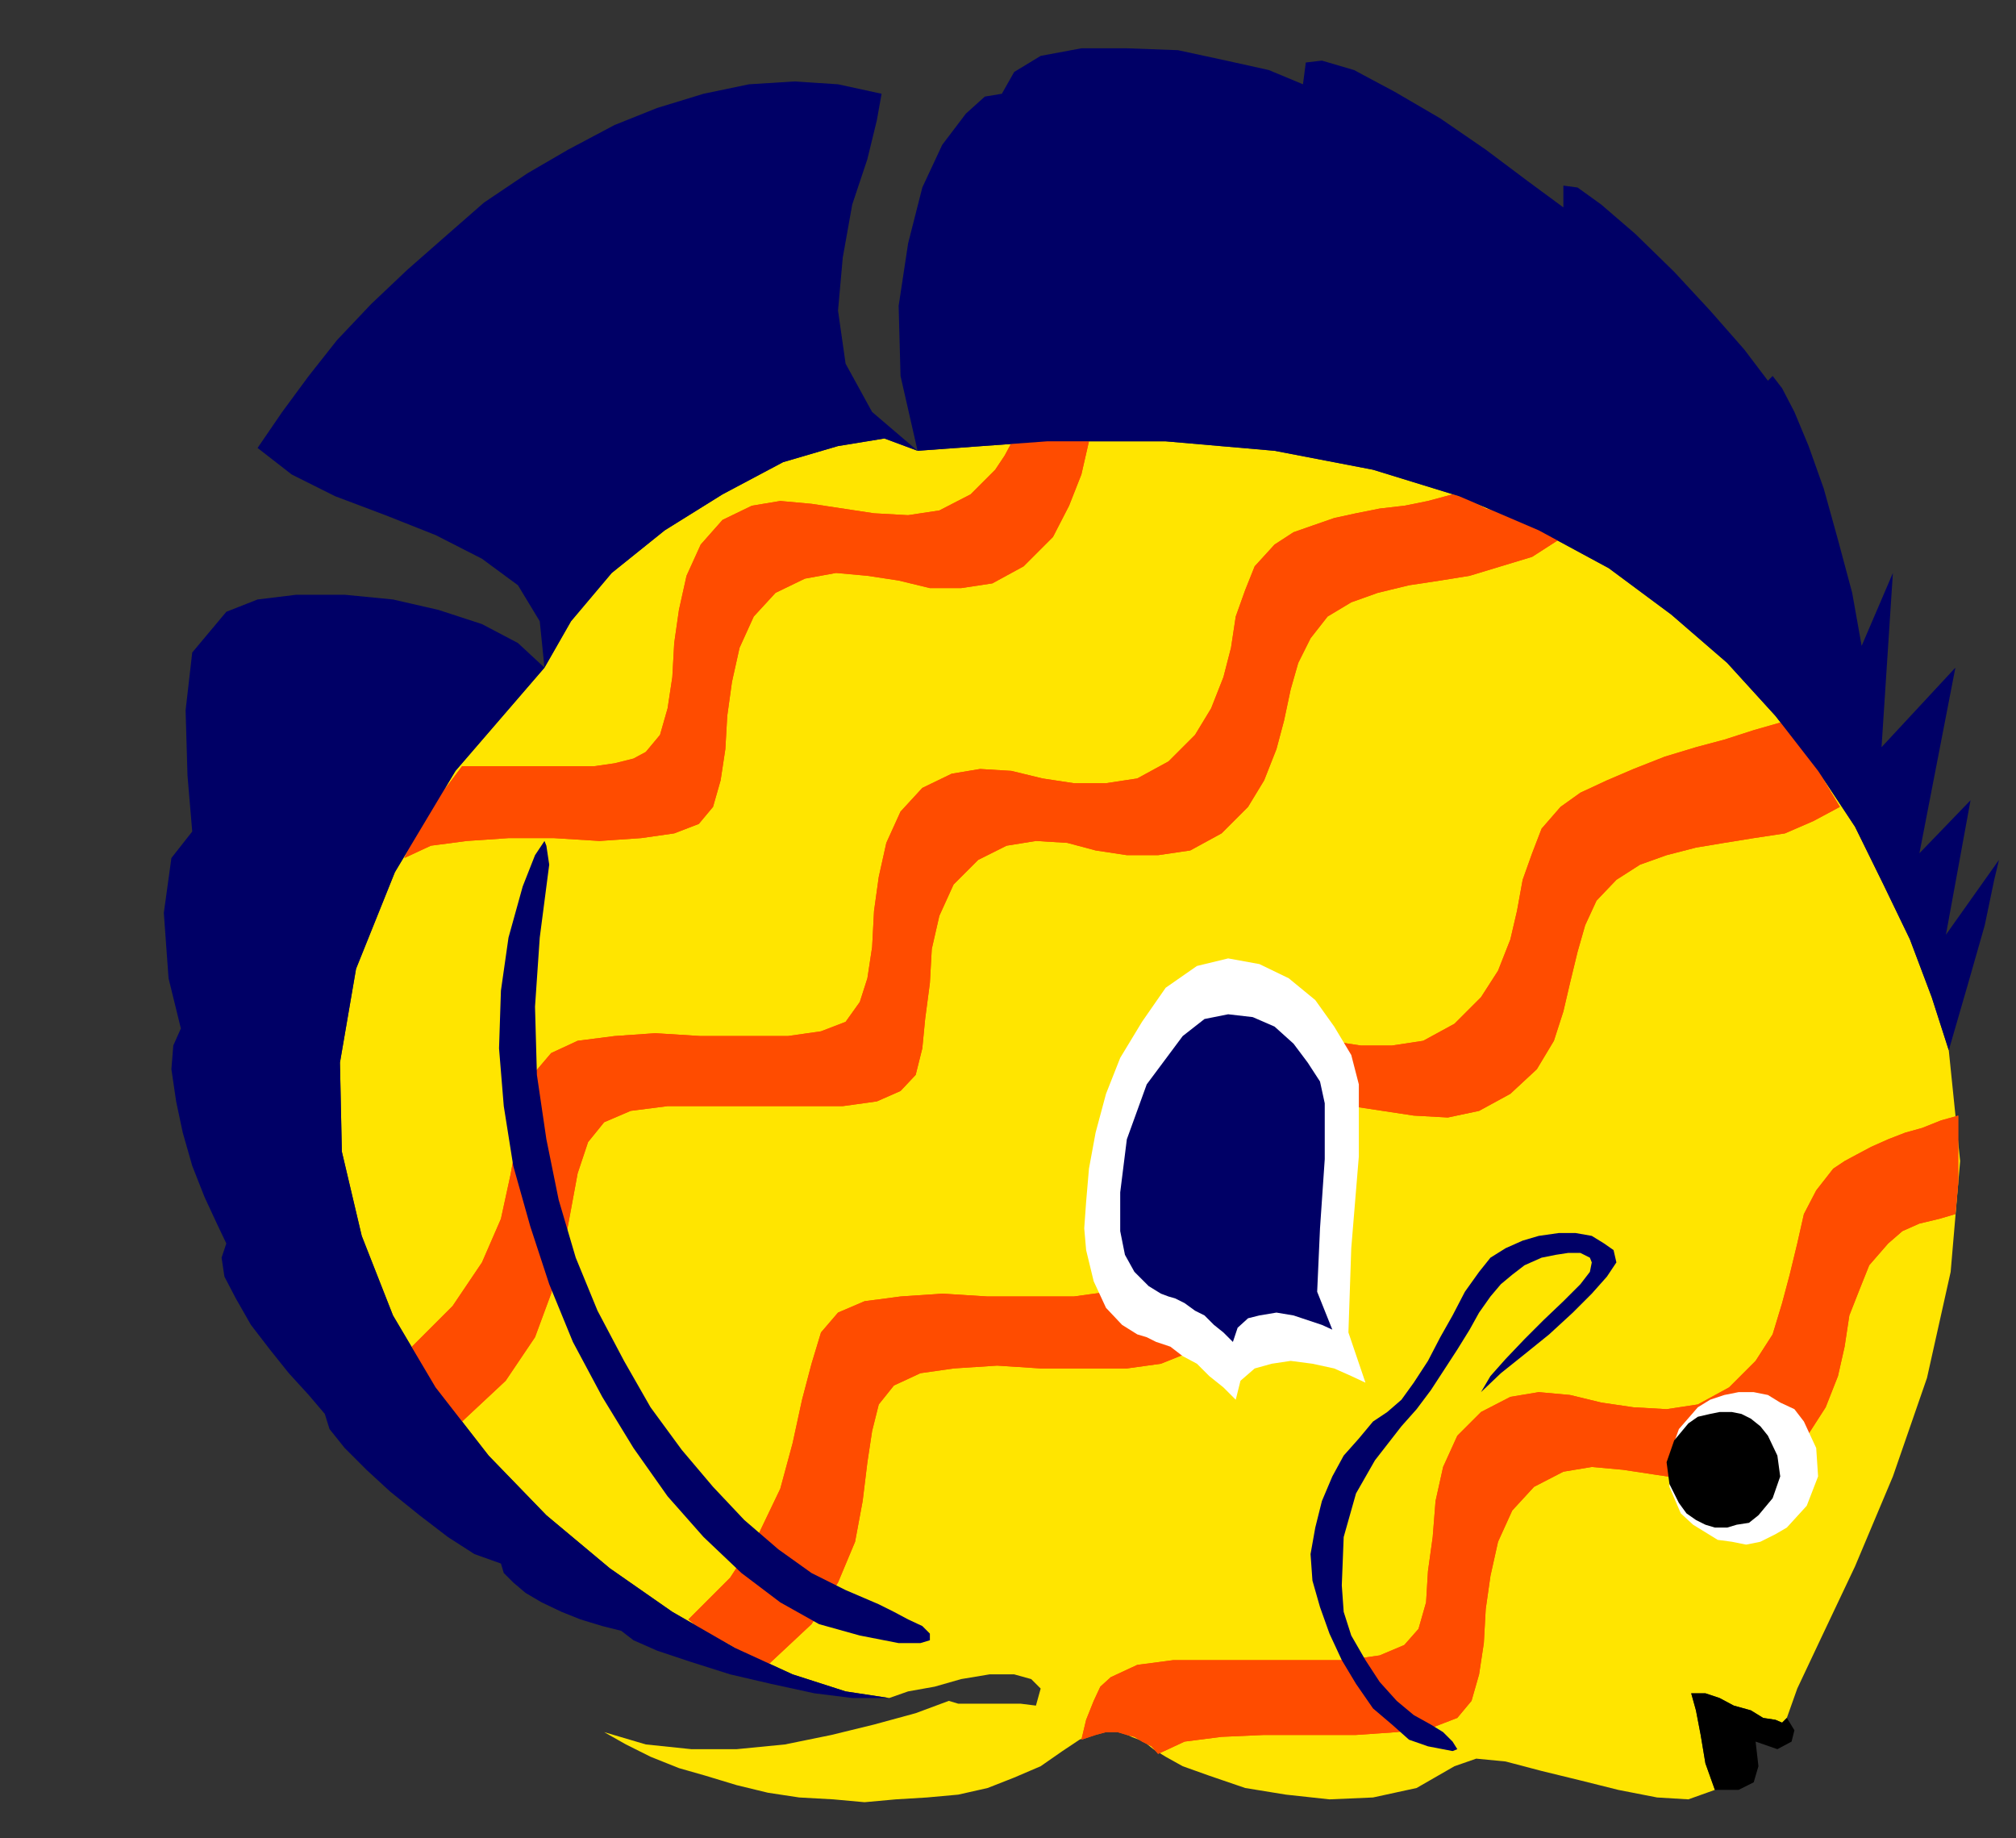 <?xml version="1.0" encoding="UTF-8" standalone="no"?>
<svg
   xmlns:ooo="http://xml.openoffice.org/svg/export"
   xmlns:dc="http://purl.org/dc/elements/1.1/"
   xmlns:cc="http://creativecommons.org/ns#"
   xmlns:rdf="http://www.w3.org/1999/02/22-rdf-syntax-ns#"
   xmlns:svg="http://www.w3.org/2000/svg"
   xmlns="http://www.w3.org/2000/svg"
   xmlns:sodipodi="http://sodipodi.sourceforge.net/DTD/sodipodi-0.dtd"
   xmlns:inkscape="http://www.inkscape.org/namespaces/inkscape"
   version="1.2"
   width="21.29mm"
   height="19.41mm"
   viewBox="0 0 2129 1941"
   preserveAspectRatio="xMidYMid"
   xml:space="preserve"
   id="svg102"
   sodipodi:docname="fish6.svg"
   style="fill-rule:evenodd;stroke-width:28.222;stroke-linejoin:round"
   inkscape:version="0.92.5 (2060ec1f9f, 2020-04-08)"><rect x="0" y="0" width="2129" height="1941" fill="#333333" stroke="none"/><sodipodi:namedview
   pagecolor="#ffffff"
   bordercolor="#666666"
   borderopacity="1"
   objecttolerance="10"
   gridtolerance="10"
   guidetolerance="10"
   inkscape:pageopacity="0"
   inkscape:pageshadow="2"
   inkscape:window-width="664"
   inkscape:window-height="487"
   id="namedview104"
   showgrid="false"
   inkscape:zoom="0.2102413"
   inkscape:cx="40.251969"
   inkscape:cy="36.661416"
   inkscape:window-x="0"
   inkscape:window-y="0"
   inkscape:window-maximized="0"
   inkscape:current-layer="svg102" />
 <defs
   class="ClipPathGroup"
   id="defs8">
  <clipPath
   id="presentation_clip_path"
   clipPathUnits="userSpaceOnUse">
   <rect
   x="0"
   y="0"
   width="21000"
   height="29700"
   id="rect2" />
  </clipPath>
  <clipPath
   id="presentation_clip_path_shrink"
   clipPathUnits="userSpaceOnUse">
   <rect
   x="21"
   y="29"
   width="20958"
   height="29641"
   id="rect5" />
  </clipPath>
 </defs>
 <defs
   class="TextShapeIndex"
   id="defs12">
  <g
   ooo:slide="id1"
   ooo:id-list="id3"
   id="g10" />
 </defs>
 <defs
   class="EmbeddedBulletChars"
   id="defs44">
  <g
   id="bullet-char-template-57356"
   transform="matrix(4.8828125e-4,0,0,-4.8828125e-4,0,0)">
   <path
   d="M 580,1141 1163,571 580,0 -4,571 Z"
   id="path14"
   inkscape:connector-curvature="0" />
  </g>
  <g
   id="bullet-char-template-57354"
   transform="matrix(4.8828125e-4,0,0,-4.8828125e-4,0,0)">
   <path
   d="M 8,1128 H 1137 V 0 H 8 Z"
   id="path17"
   inkscape:connector-curvature="0" />
  </g>
  <g
   id="bullet-char-template-10146"
   transform="matrix(4.8828125e-4,0,0,-4.8828125e-4,0,0)">
   <path
   d="M 174,0 602,739 174,1481 1456,739 Z M 1358,739 309,1346 659,739 Z"
   id="path20"
   inkscape:connector-curvature="0" />
  </g>
  <g
   id="bullet-char-template-10132"
   transform="matrix(4.8828125e-4,0,0,-4.8828125e-4,0,0)">
   <path
   d="M 2015,739 1276,0 H 717 l 543,543 H 174 v 393 h 1086 l -543,545 h 557 z"
   id="path23"
   inkscape:connector-curvature="0" />
  </g>
  <g
   id="bullet-char-template-10007"
   transform="matrix(4.8828125e-4,0,0,-4.8828125e-4,0,0)">
   <path
   d="m 0,-2 c -7,16 -16,29 -25,39 l 381,530 c -94,256 -141,385 -141,387 0,25 13,38 40,38 9,0 21,-2 34,-5 21,4 42,12 65,25 l 27,-13 111,-251 280,301 64,-25 24,25 c 21,-10 41,-24 62,-43 C 886,937 835,863 770,784 769,783 710,716 594,584 L 774,223 c 0,-27 -21,-55 -63,-84 l 16,-20 C 717,90 699,76 672,76 641,76 570,178 457,381 L 164,-76 c -22,-34 -53,-51 -92,-51 -42,0 -63,17 -64,51 -7,9 -10,24 -10,44 0,9 1,19 2,30 z"
   id="path26"
   inkscape:connector-curvature="0" />
  </g>
  <g
   id="bullet-char-template-10004"
   transform="matrix(4.8828125e-4,0,0,-4.8828125e-4,0,0)">
   <path
   d="M 285,-33 C 182,-33 111,30 74,156 52,228 41,333 41,471 c 0,78 14,145 41,201 34,71 87,106 158,106 53,0 88,-31 106,-94 l 23,-176 c 8,-64 28,-97 59,-98 l 735,706 c 11,11 33,17 66,17 42,0 63,-15 63,-46 V 965 c 0,-36 -10,-64 -30,-84 L 442,47 C 390,-6 338,-33 285,-33 Z"
   id="path29"
   inkscape:connector-curvature="0" />
  </g>
  <g
   id="bullet-char-template-9679"
   transform="matrix(4.8828125e-4,0,0,-4.8828125e-4,0,0)">
   <path
   d="M 813,0 C 632,0 489,54 383,161 276,268 223,411 223,592 c 0,181 53,324 160,431 106,107 249,161 430,161 179,0 323,-54 432,-161 108,-107 162,-251 162,-431 0,-180 -54,-324 -162,-431 C 1136,54 992,0 813,0 Z"
   id="path32"
   inkscape:connector-curvature="0" />
  </g>
  <g
   id="bullet-char-template-8226"
   transform="matrix(4.8828125e-4,0,0,-4.8828125e-4,0,0)">
   <path
   d="m 346,457 c -73,0 -137,26 -191,78 -54,51 -81,114 -81,188 0,73 27,136 81,188 54,52 118,78 191,78 73,0 134,-26 185,-79 51,-51 77,-114 77,-187 0,-75 -25,-137 -76,-188 -50,-52 -112,-78 -186,-78 z"
   id="path35"
   inkscape:connector-curvature="0" />
  </g>
  <g
   id="bullet-char-template-8211"
   transform="matrix(4.8828125e-4,0,0,-4.8828125e-4,0,0)">
   <path
   d="M -4,459 H 1135 V 606 H -4 Z"
   id="path38"
   inkscape:connector-curvature="0" />
  </g>
  <g
   id="bullet-char-template-61548"
   transform="matrix(4.8828125e-4,0,0,-4.8828125e-4,0,0)">
   <path
   d="m 173,740 c 0,163 58,303 173,419 116,115 255,173 419,173 163,0 302,-58 418,-173 116,-116 174,-256 174,-419 0,-163 -58,-303 -174,-418 C 1067,206 928,148 765,148 601,148 462,206 346,322 231,437 173,577 173,740 Z"
   id="path41"
   inkscape:connector-curvature="0" />
  </g>
 </defs>
 <g
   id="g49"
   transform="translate(-9435,-13879)">
  <g
   id="id2"
   class="Master_Slide">
   <g
   id="bg-id2"
   class="Background" />
   <g
   id="bo-id2"
   class="BackgroundObjects" />
  </g>
 </g>
 <g
   class="SlideGroup"
   id="g100"
   transform="translate(-9435,-13879)">
  <g
   id="g98">
   <g
   id="container-id1">
    <g
   id="id1"
   class="Slide"
   clip-path="url(#presentation_clip_path)">
     <g
   class="Page"
   id="g94">
      <g
   class="Graphic"
   id="g92">
       <g
   id="id3">
        <rect
   class="BoundingBox"
   x="9435"
   y="13879"
   width="2129"
   height="1941"
   id="rect51"
   style="fill:none;stroke:none" />
        <path
   d="m 11322,15693 11,-31 25,-53 36,-76 40,-95 36,-104 25,-112 10,-117 -12,-117 -18,-56 -23,-61 -28,-58 -30,-61 -39,-59 -45,-58 -51,-56 -59,-51 -66,-49 -74,-40 -84,-36 -91,-28 -104,-20 -115,-10 h -125 l -137,10 -35,-13 -49,8 -58,17 -64,34 -61,38 -56,45 -43,51 -28,49 -94,109 -64,107 -41,102 -17,99 2,94 21,89 33,84 45,76 56,72 61,63 67,56 66,46 66,38 61,28 56,18 46,7 20,-7 28,-5 28,-8 30,-5 h 26 l 18,5 10,10 -5,18 -16,-2 h -12 -10 -11 -12 -10 -11 l -10,-3 -35,13 -44,12 -45,11 -49,10 -51,5 h -48 l -48,-5 -44,-13 23,13 26,13 30,12 28,8 33,10 33,8 33,5 36,2 33,3 33,-3 33,-2 33,-3 31,-7 28,-11 28,-12 23,-16 18,-12 17,-8 13,-2 15,2 10,5 13,5 10,8 13,8 18,10 28,10 38,13 43,7 46,5 46,-2 46,-10 40,-23 23,-8 31,3 38,10 41,10 40,10 41,8 33,2 28,-10 -10,-28 -5,-30 -5,-26 -5,-18 h 15 l 15,5 15,8 18,5 13,8 13,2 7,3 z"
   id="path53"
   inkscape:connector-curvature="0"
   style="fill:#ffe500;stroke:none" />
        <path
   d="m 11246,15769 -10,-28 -5,-30 -5,-26 -5,-18 h 15 l 15,5 15,8 18,5 13,8 13,2 7,3 5,-5 8,13 -3,12 -15,8 -23,-8 3,26 -5,17 -16,8 z"
   id="path55"
   inkscape:connector-curvature="0"
   style="fill:#000000;stroke:none" />
        <path
   d="m 11081,14449 -28,18 -33,10 -33,10 -31,5 -33,5 -33,8 -28,10 -25,15 -18,23 -13,26 -8,28 -7,33 -8,30 -13,33 -17,28 -28,28 -33,18 -34,5 h -33 l -33,-5 -30,-8 -33,-2 -31,5 -30,15 -26,26 -15,33 -8,35 -2,36 -5,38 -3,31 -7,28 -16,17 -25,11 -36,5 h -46 -45 -49 -45 l -39,5 -28,12 -17,21 -11,33 -7,38 -8,43 -13,46 -17,46 -31,46 -46,43 -15,-15 -15,-23 -15,-23 -8,-18 43,-43 31,-46 20,-46 10,-46 8,-43 8,-38 10,-28 17,-20 28,-13 39,-5 43,-3 48,3 h 46 46 l 35,-5 26,-10 15,-21 8,-25 5,-33 2,-38 5,-36 8,-36 15,-33 23,-25 31,-15 30,-5 33,2 33,8 33,5 h 34 l 33,-5 33,-18 28,-28 17,-28 13,-33 8,-31 5,-33 10,-28 10,-25 21,-23 20,-13 20,-7 23,-8 23,-5 25,-5 26,-3 25,-5 26,-7 7,2 13,5 15,8 18,5 18,7 15,8 16,8 z"
   id="path57"
   inkscape:connector-curvature="0"
   style="fill:#ff4c00;stroke:none" />
        <path
   d="m 10503,14347 -7,13 -10,15 -13,13 -13,13 -33,17 -33,5 -36,-2 -33,-5 -33,-5 -33,-3 -30,5 -31,15 -23,26 -15,33 -8,36 -5,35 -2,36 -5,33 -8,28 -15,18 -13,7 -20,5 -21,3 h -25 -28 -28 -31 -28 l -15,20 -18,23 -15,26 -13,28 28,-13 38,-5 44,-3 h 48 l 48,3 44,-3 35,-5 26,-10 15,-18 8,-28 5,-33 2,-35 5,-36 8,-36 15,-33 23,-25 31,-15 33,-6 33,3 33,5 33,8 h 33 l 33,-5 33,-18 31,-31 17,-33 13,-33 8,-35 h -8 l -8,-3 h -10 -10 l -13,3 h -12 -11 z"
   id="path59"
   inkscape:connector-curvature="0"
   style="fill:#ff4c00;stroke:none" />
        <path
   d="m 11378,14731 -28,15 -30,13 -33,5 -31,5 -30,5 -31,8 -28,10 -25,16 -21,22 -12,26 -8,28 -8,33 -7,30 -10,31 -18,30 -28,26 -33,18 -33,7 -36,-2 -33,-5 -33,-5 -33,-3 -31,3 -30,15 -23,25 -15,33 -8,36 -5,36 -3,38 -5,33 -7,25 -16,21 -25,10 -36,5 h -43 -48 l -46,-3 -46,3 -35,5 -28,13 -16,20 -7,28 -5,33 -5,41 -8,43 -18,43 -28,44 -46,43 -15,-8 -15,-7 -13,-8 -13,-5 -10,-5 -7,-5 -5,-5 -6,-5 44,-44 30,-46 23,-48 13,-48 10,-46 10,-38 10,-33 18,-21 28,-12 38,-5 44,-3 48,3 h 48 43 l 36,-5 25,-11 16,-20 7,-25 3,-34 2,-35 6,-38 7,-36 15,-30 23,-26 31,-15 33,-5 33,2 33,8 33,5 h 33 l 33,-5 33,-18 28,-28 18,-28 13,-33 7,-30 6,-33 10,-28 10,-26 20,-23 21,-15 28,-13 28,-12 33,-13 33,-10 30,-8 31,-10 28,-8 15,13 18,23 15,28 z"
   id="path61"
   inkscape:connector-curvature="0"
   style="fill:#ff4c00;stroke:none" />
        <path
   d="m 11503,15057 -18,5 -20,8 -18,5 -18,7 -18,8 -15,8 -13,7 -12,8 -18,23 -13,25 -7,31 -8,33 -8,30 -10,33 -18,28 -28,28 -33,18 -33,5 -35,-2 -34,-5 -33,-8 -33,-3 -30,5 -31,16 -25,25 -15,33 -8,36 -3,38 -5,36 -2,33 -8,28 -15,17 -26,11 -35,5 h -46 -46 -48 -43 l -38,5 -28,13 -11,10 -7,15 -8,20 -5,21 15,-5 11,-3 h 12 l 10,3 8,2 8,5 10,5 7,8 28,-13 39,-5 45,-2 h 49 48 l 43,-3 38,-5 26,-10 15,-18 8,-28 5,-33 2,-36 5,-35 8,-36 15,-33 23,-25 31,-16 30,-5 33,3 33,5 34,5 35,3 33,-6 33,-17 28,-28 18,-28 13,-33 7,-31 5,-33 11,-28 10,-25 20,-23 15,-13 18,-8 21,-5 17,-5 3,-33 v -30 -23 z"
   id="path63"
   inkscape:connector-curvature="0"
   style="fill:#ff4c00;stroke:none" />
        <path
   d="m 11081,14449 -28,18 -33,10 -33,10 -31,5 -33,5 -33,8 -28,10 -25,15 -18,23 -13,26 -8,28 -7,33 -8,30 -13,33 -17,28 -28,28 -33,18 -34,5 h -33 l -33,-5 -30,-8 -33,-2 -31,5 -30,15 -26,26 -15,33 -8,35 -2,36 -5,38 -3,31 -7,28 -16,17 -25,11 -36,5 h -46 -45 -49 -45 l -39,5 -28,12 -17,21 -11,33 -7,38 -8,43 -13,46 -17,46 -31,46 -46,43 -15,-15 -15,-23 -15,-23 -8,-18 43,-43 31,-46 20,-46 10,-46 8,-43 8,-38 10,-28 17,-20 28,-13 39,-5 43,-3 48,3 h 46 46 l 35,-5 26,-10 15,-21 8,-25 5,-33 2,-38 5,-36 8,-36 15,-33 23,-25 31,-15 30,-5 33,2 33,8 33,5 h 34 l 33,-5 33,-18 28,-28 17,-28 13,-33 8,-31 5,-33 10,-28 10,-25 21,-23 20,-13 20,-7 23,-8 23,-5 25,-5 26,-3 25,-5 26,-7 7,2 13,5 15,8 18,5 18,7 15,8 16,8 z"
   id="path65"
   inkscape:connector-curvature="0"
   style="fill:#ff4c00;stroke:none" />
        <path
   d="m 10503,14347 -7,13 -10,15 -13,13 -13,13 -33,17 -33,5 -36,-2 -33,-5 -33,-5 -33,-3 -30,5 -31,15 -23,26 -15,33 -8,36 -5,35 -2,36 -5,33 -8,28 -15,18 -13,7 -20,5 -21,3 h -25 -28 -28 -31 -28 l -15,20 -18,23 -15,26 -13,28 28,-13 38,-5 44,-3 h 48 l 48,3 44,-3 35,-5 26,-10 15,-18 8,-28 5,-33 2,-35 5,-36 8,-36 15,-33 23,-25 31,-15 33,-6 33,3 33,5 33,8 h 33 l 33,-5 33,-18 31,-31 17,-33 13,-33 8,-35 h -8 l -8,-3 h -10 -10 l -13,3 h -12 -11 z"
   id="path67"
   inkscape:connector-curvature="0"
   style="fill:#ff4c00;stroke:none" />
        <path
   d="m 11378,14731 -28,15 -30,13 -33,5 -31,5 -30,5 -31,8 -28,10 -25,16 -21,22 -12,26 -8,28 -8,33 -7,30 -10,31 -18,30 -28,26 -33,18 -33,7 -36,-2 -33,-5 -33,-5 -33,-3 -31,3 -30,15 -23,25 -15,33 -8,36 -5,36 -3,38 -5,33 -7,25 -16,21 -25,10 -36,5 h -43 -48 l -46,-3 -46,3 -35,5 -28,13 -16,20 -7,28 -5,33 -5,41 -8,43 -18,43 -28,44 -46,43 -15,-8 -15,-7 -13,-8 -13,-5 -10,-5 -7,-5 -5,-5 -6,-5 44,-44 30,-46 23,-48 13,-48 10,-46 10,-38 10,-33 18,-21 28,-12 38,-5 44,-3 48,3 h 48 43 l 36,-5 25,-11 16,-20 7,-25 3,-34 2,-35 6,-38 7,-36 15,-30 23,-26 31,-15 33,-5 33,2 33,8 33,5 h 33 l 33,-5 33,-18 28,-28 18,-28 13,-33 7,-30 6,-33 10,-28 10,-26 20,-23 21,-15 28,-13 28,-12 33,-13 33,-10 30,-8 31,-10 28,-8 15,13 18,23 15,28 z"
   id="path69"
   inkscape:connector-curvature="0"
   style="fill:#ff4c00;stroke:none" />
        <path
   d="m 11503,15057 -18,5 -20,8 -18,5 -18,7 -18,8 -15,8 -13,7 -12,8 -18,23 -13,25 -7,31 -8,33 -8,30 -10,33 -18,28 -28,28 -33,18 -33,5 -35,-2 -34,-5 -33,-8 -33,-3 -30,5 -31,16 -25,25 -15,33 -8,36 -3,38 -5,36 -2,33 -8,28 -15,17 -26,11 -35,5 h -46 -46 -48 -43 l -38,5 -28,13 -11,10 -7,15 -8,20 -5,21 15,-5 11,-3 h 12 l 10,3 8,2 8,5 10,5 7,8 28,-13 39,-5 45,-2 h 49 48 l 43,-3 38,-5 26,-10 15,-18 8,-28 5,-33 2,-36 5,-35 8,-36 15,-33 23,-25 31,-16 30,-5 33,3 33,5 34,5 35,3 33,-6 33,-17 28,-28 18,-28 13,-33 7,-31 5,-33 11,-28 10,-25 20,-23 15,-13 18,-8 21,-5 17,-5 3,-33 v -30 -23 z"
   id="path71"
   inkscape:connector-curvature="0"
   style="fill:#ff4c00;stroke:none" />
        <path
   d="m 11210,15477 -12,-28 v -33 l 10,-28 20,-23 13,-8 15,-5 15,-3 h 16 l 15,3 13,8 15,7 10,13 13,28 2,30 -12,31 -21,23 -12,7 -16,8 -15,3 -15,-3 -15,-2 -13,-8 -13,-8 z"
   id="path73"
   inkscape:connector-curvature="0"
   style="fill:#ffffff;stroke:none" />
        <path
   d="m 11208,15466 -10,-20 -3,-23 8,-23 15,-18 10,-7 13,-3 10,-2 h 13 l 10,2 10,5 10,8 8,10 10,21 3,22 -8,23 -15,18 -10,8 -13,2 -10,3 h -13 l -10,-3 -10,-5 -10,-7 z"
   id="path75"
   inkscape:connector-curvature="0"
   style="fill:#000000;stroke:none" />
        <path
   d="m 10877,15339 -15,-7 -18,-8 -23,-5 -23,-3 -20,3 -18,5 -15,13 -5,20 -13,-13 -15,-12 -13,-13 -15,-8 -13,-10 -15,-5 -10,-5 -10,-3 -16,-10 -17,-18 -13,-28 -8,-33 -2,-23 2,-28 3,-35 7,-38 11,-41 15,-38 23,-38 25,-36 33,-23 33,-8 33,6 31,15 28,23 20,28 18,30 8,31 v 76 l -8,97 -3,89 z"
   id="path77"
   inkscape:connector-curvature="0"
   style="fill:#ffffff;stroke:none" />
        <path
   d="m 10404,14355 137,-10 h 125 l 115,10 104,20 91,28 84,36 74,40 66,49 59,51 51,56 45,58 39,59 30,61 28,58 23,61 18,56 20,-69 18,-63 10,-48 5,-21 -56,79 26,-142 -54,56 38,-196 -78,84 12,-184 -33,77 -10,-56 -15,-56 -15,-54 -16,-45 -15,-36 -13,-25 -10,-13 -5,5 -25,-33 -36,-41 -38,-41 -41,-40 -36,-31 -25,-18 -15,-2 v 23 l -38,-28 -44,-33 -48,-33 -48,-28 -43,-23 -34,-10 -17,2 -3,23 -36,-15 -45,-10 -51,-11 -54,-2 h -48 l -43,8 -28,17 -13,23 -18,3 -20,18 -25,33 -21,45 -15,59 -10,66 2,74 z"
   id="path79"
   inkscape:connector-curvature="0"
   style="fill:#000066;stroke:none" />
        <path
   d="m 10010,14584 -94,109 -64,107 -41,102 -17,99 2,94 21,89 33,84 45,76 56,72 61,63 67,56 66,46 66,38 61,28 56,18 46,7 h -39 l -40,-5 -46,-10 -43,-10 -41,-13 -36,-12 -25,-11 -13,-10 -20,-5 -23,-7 -20,-8 -21,-10 -17,-10 -13,-11 -10,-10 -3,-10 -28,-10 -28,-18 -30,-23 -31,-25 -25,-23 -23,-23 -16,-20 -5,-16 -17,-20 -21,-23 -20,-25 -20,-26 -16,-28 -12,-23 -3,-20 5,-15 -10,-21 -13,-28 -13,-33 -10,-35 -7,-33 -5,-34 2,-25 8,-18 -13,-53 -5,-69 8,-58 22,-28 -5,-59 -2,-69 7,-61 36,-43 33,-13 41,-5 h 51 l 51,5 48,11 46,15 38,20 z"
   id="path81"
   inkscape:connector-curvature="0"
   style="fill:#000066;stroke:none" />
        <path
   d="m 10010,14584 28,-49 43,-51 56,-45 61,-38 64,-34 58,-17 49,-8 35,13 -48,-41 -28,-51 -8,-56 5,-56 10,-56 16,-48 10,-41 5,-28 -46,-10 -46,-3 -48,3 -48,10 -49,15 -45,18 -49,26 -43,25 -46,31 -40,35 -41,36 -38,36 -36,38 -30,38 -28,38 -26,38 36,28 46,23 53,20 53,21 49,25 38,28 23,38 z"
   id="path83"
   inkscape:connector-curvature="0"
   style="fill:#000066;stroke:none" />
        <path
   d="m 10363,15573 -35,-15 -36,-18 -35,-25 -36,-31 -33,-35 -33,-39 -33,-45 -28,-49 -28,-53 -23,-56 -18,-61 -13,-64 -10,-68 -2,-72 5,-73 10,-77 -3,-20 -2,-5 -10,15 -13,33 -15,54 -8,56 -2,61 5,61 10,63 18,64 20,61 25,61 31,58 33,54 36,51 38,43 40,38 41,31 41,23 43,12 41,8 h 23 l 10,-3 v -7 l -8,-8 -15,-7 -15,-8 z"
   id="path85"
   inkscape:connector-curvature="0"
   style="fill:#000066;stroke:none" />
        <path
   d="m 10959,15708 -13,-8 -18,-10 -18,-15 -18,-20 -15,-23 -15,-26 -8,-25 -2,-28 2,-51 13,-46 20,-35 28,-36 16,-18 15,-20 15,-23 13,-20 13,-21 10,-18 12,-17 11,-13 12,-10 13,-10 18,-8 15,-3 13,-2 h 13 l 10,5 2,5 -2,10 -10,13 -18,18 -21,20 -20,20 -20,21 -16,18 -10,17 21,-20 25,-20 26,-21 25,-23 20,-20 16,-18 10,-15 -3,-13 -10,-7 -13,-8 -17,-3 h -18 l -21,3 -17,5 -18,8 -16,10 -12,15 -15,21 -13,25 -13,23 -13,25 -15,23 -13,18 -15,13 -15,10 -15,18 -16,18 -12,22 -11,26 -7,28 -5,28 2,28 8,28 10,28 13,28 15,25 18,26 20,17 18,16 20,7 26,5 5,-2 -5,-8 z"
   id="path87"
   inkscape:connector-curvature="0"
   style="fill:#000066;stroke:none" />
        <path
   d="m 10842,15283 -11,-5 -15,-5 -15,-5 -18,-3 -18,3 -12,3 -11,10 -5,15 -10,-10 -10,-8 -10,-10 -10,-5 -11,-8 -10,-5 -7,-2 -8,-3 -13,-8 -15,-15 -10,-18 -5,-25 v -41 l 7,-56 21,-58 38,-51 23,-18 25,-5 26,3 23,10 20,18 15,20 13,20 5,23 v 59 l -5,73 -3,67 z"
   id="path89"
   inkscape:connector-curvature="0"
   style="fill:#000066;stroke:none" />
       </g>
      </g>
     </g>
    </g>
   </g>
  </g>
 </g>
</svg>